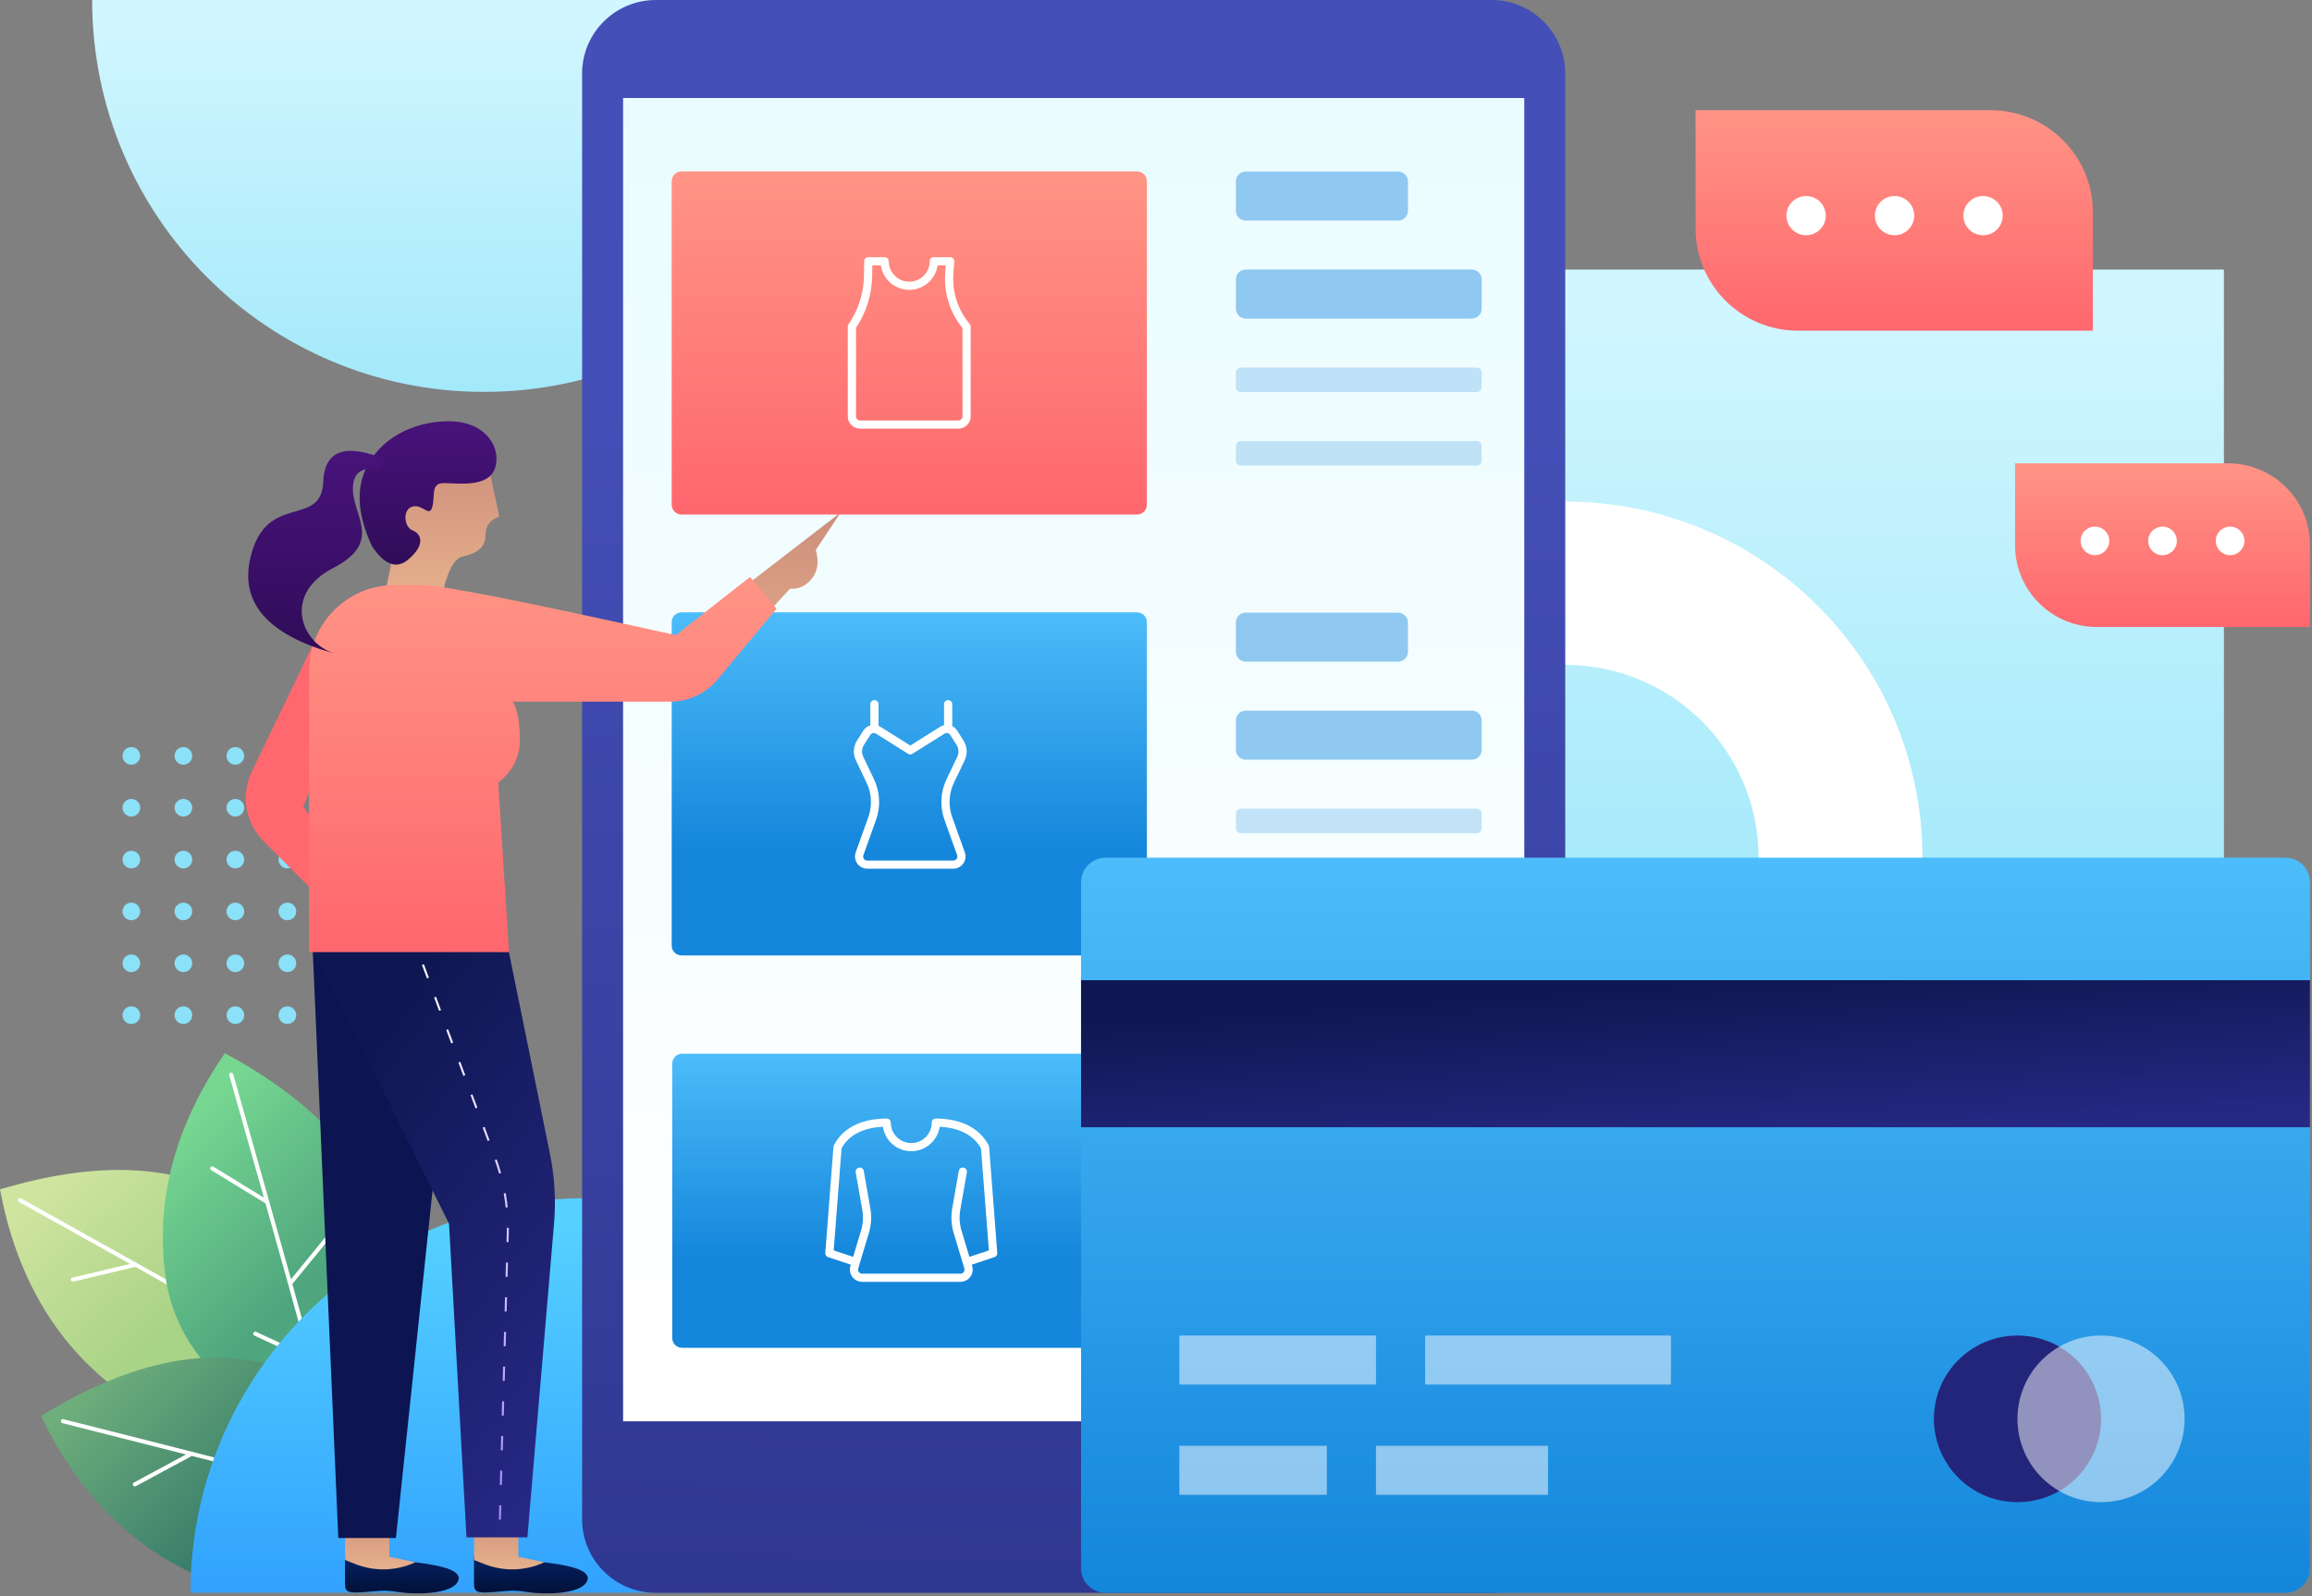 <svg width="210" height="145" viewBox="0 0 210 145" fill="none" xmlns="http://www.w3.org/2000/svg">
<rect x="0" y="0" width="210" height="145" fill="#808080" stroke="none"/>
<path d="M32.491 126.245C23.302 130.365 15.955 130.313 10.451 126.089C4.948 121.864 1.464 115.849 0 108.043C17.204 102.914 28.035 108.981 32.491 126.245Z" fill="url(#paint0_linear)"/>
<path d="M18.968 118.834C18.946 118.827 18.926 118.816 18.909 118.801C16.924 117.683 14.718 116.444 12.29 115.084L6.658 116.424C6.558 116.448 6.457 116.386 6.434 116.287C6.41 116.187 6.471 116.087 6.571 116.063L11.812 114.817C8.782 113.12 5.413 111.24 1.707 109.175C1.618 109.125 1.586 109.012 1.636 108.923C1.686 108.834 1.799 108.802 1.889 108.852C8.656 112.621 14.297 115.777 18.812 118.32L18.229 112.629C18.204 112.383 18.574 112.345 18.599 112.591L19.209 118.544C25.229 121.937 29.187 124.207 31.085 125.357C31.173 125.41 31.201 125.524 31.148 125.611C31.095 125.699 30.98 125.727 30.892 125.674C29.756 124.986 27.88 123.895 25.263 122.401C25.256 122.405 25.249 122.408 25.241 122.411L20.094 124.284C19.997 124.32 19.891 124.27 19.855 124.174C19.82 124.078 19.87 123.971 19.966 123.936L24.842 122.161C23.169 121.207 21.211 120.099 18.968 118.834Z" fill="white"/>
<path d="M30.483 131.451C21.063 127.887 15.905 122.672 15.01 115.805C14.114 108.939 15.918 102.229 20.42 95.678C36.223 104.178 39.578 116.103 30.483 131.451Z" fill="url(#paint1_linear)"/>
<path d="M26.554 116.643C28.404 123.285 29.592 127.682 30.119 129.832C30.144 129.932 30.083 130.032 29.983 130.056C29.883 130.081 29.782 130.02 29.758 129.92C29.443 128.633 28.89 126.539 28.099 123.638C28.091 123.636 28.084 123.633 28.077 123.63L23.108 121.326C23.015 121.283 22.974 121.173 23.018 121.08C23.061 120.987 23.172 120.947 23.265 120.99L27.971 123.172C27.465 121.318 26.867 119.154 26.178 116.679C26.168 116.659 26.161 116.636 26.159 116.613C25.549 114.424 24.868 111.993 24.116 109.32L19.183 106.297C19.095 106.243 19.068 106.129 19.122 106.042C19.175 105.955 19.29 105.927 19.378 105.981L23.968 108.794C23.028 105.458 21.98 101.754 20.824 97.682C20.796 97.584 20.853 97.481 20.952 97.453C21.051 97.425 21.154 97.483 21.182 97.581C23.293 105.016 25.043 111.224 26.432 116.205L30.057 111.77C30.214 111.578 30.502 111.813 30.346 112.004L26.554 116.643Z" fill="white"/>
<path d="M39.838 137.829C32.032 144.179 24.922 146.024 18.509 143.364C12.096 140.703 7.169 135.792 3.728 128.629C19.014 119.237 31.051 122.303 39.838 137.829Z" fill="url(#paint2_linear)"/>
<path d="M25.009 133.817C31.704 135.541 36.117 136.713 38.249 137.333C38.348 137.362 38.405 137.465 38.376 137.563C38.347 137.661 38.244 137.718 38.145 137.689C36.87 137.318 34.774 136.748 31.858 135.981C31.852 135.986 31.846 135.991 31.84 135.995L27.354 139.133C27.27 139.192 27.154 139.172 27.095 139.088C27.036 139.004 27.056 138.889 27.14 138.83L31.389 135.857C29.526 135.368 27.347 134.802 24.852 134.159C24.829 134.158 24.806 134.153 24.785 134.142C22.579 133.574 20.126 132.947 17.428 132.26L12.335 135.007C12.244 135.056 12.132 135.023 12.083 134.932C12.034 134.842 12.067 134.73 12.158 134.681L16.896 132.125C13.529 131.268 9.787 130.321 5.671 129.283C5.572 129.258 5.511 129.157 5.536 129.058C5.562 128.958 5.663 128.898 5.762 128.923C13.277 130.818 19.546 132.411 24.567 133.703L22.527 128.356C22.439 128.125 22.786 127.993 22.874 128.224L25.009 133.817Z" fill="white"/>
<path d="M140.609 24.487H202V83.702H140.609V24.487Z" fill="url(#paint3_linear)"/>
<path d="M8.37 0H79.555C79.555 19.662 63.62 35.601 43.963 35.601C24.305 35.601 8.37 19.662 8.37 0Z" fill="url(#paint4_linear)"/>
<path fill-rule="evenodd" clip-rule="evenodd" d="M11.932 69.467C12.376 69.467 12.735 69.108 12.735 68.666C12.735 68.223 12.376 67.865 11.932 67.865C11.488 67.865 11.128 68.223 11.128 68.666C11.128 69.108 11.488 69.467 11.932 69.467ZM12.735 73.376C12.735 73.819 12.376 74.178 11.932 74.178C11.488 74.178 11.128 73.819 11.128 73.376C11.128 72.934 11.488 72.575 11.932 72.575C12.376 72.575 12.735 72.934 12.735 73.376ZM11.932 78.888C12.376 78.888 12.735 78.529 12.735 78.087C12.735 77.644 12.376 77.285 11.932 77.285C11.488 77.285 11.128 77.644 11.128 78.087C11.128 78.529 11.488 78.888 11.932 78.888ZM12.735 82.797C12.735 83.24 12.376 83.599 11.932 83.599C11.488 83.599 11.128 83.24 11.128 82.797C11.128 82.355 11.488 81.996 11.932 81.996C12.376 81.996 12.735 82.355 12.735 82.797ZM11.932 88.309C12.376 88.309 12.735 87.95 12.735 87.508C12.735 87.065 12.376 86.706 11.932 86.706C11.488 86.706 11.128 87.065 11.128 87.508C11.128 87.95 11.488 88.309 11.932 88.309ZM11.932 93.019C12.376 93.019 12.735 92.661 12.735 92.218C12.735 91.775 12.376 91.417 11.932 91.417C11.488 91.417 11.128 91.775 11.128 92.218C11.128 92.661 11.488 93.019 11.932 93.019ZM17.459 92.218C17.459 92.661 17.099 93.019 16.656 93.019C16.212 93.019 15.852 92.661 15.852 92.218C15.852 91.775 16.212 91.417 16.656 91.417C17.099 91.417 17.459 91.775 17.459 92.218ZM16.656 88.309C17.099 88.309 17.459 87.95 17.459 87.508C17.459 87.065 17.099 86.706 16.656 86.706C16.212 86.706 15.852 87.065 15.852 87.508C15.852 87.95 16.212 88.309 16.656 88.309ZM17.459 82.797C17.459 83.24 17.099 83.599 16.656 83.599C16.212 83.599 15.852 83.24 15.852 82.797C15.852 82.355 16.212 81.996 16.656 81.996C17.099 81.996 17.459 82.355 17.459 82.797ZM16.656 78.888C17.099 78.888 17.459 78.529 17.459 78.087C17.459 77.644 17.099 77.285 16.656 77.285C16.212 77.285 15.852 77.644 15.852 78.087C15.852 78.529 16.212 78.888 16.656 78.888ZM17.459 73.376C17.459 73.819 17.099 74.178 16.656 74.178C16.212 74.178 15.852 73.819 15.852 73.376C15.852 72.934 16.212 72.575 16.656 72.575C17.099 72.575 17.459 72.934 17.459 73.376ZM16.656 69.467C17.099 69.467 17.459 69.108 17.459 68.666C17.459 68.223 17.099 67.865 16.656 67.865C16.212 67.865 15.852 68.223 15.852 68.666C15.852 69.108 16.212 69.467 16.656 69.467ZM22.183 92.218C22.183 92.661 21.823 93.019 21.38 93.019C20.936 93.019 20.576 92.661 20.576 92.218C20.576 91.775 20.936 91.417 21.38 91.417C21.823 91.417 22.183 91.775 22.183 92.218ZM21.38 88.309C21.823 88.309 22.183 87.95 22.183 87.508C22.183 87.065 21.823 86.706 21.38 86.706C20.936 86.706 20.576 87.065 20.576 87.508C20.576 87.95 20.936 88.309 21.38 88.309ZM22.183 82.797C22.183 83.24 21.823 83.599 21.38 83.599C20.936 83.599 20.576 83.24 20.576 82.797C20.576 82.355 20.936 81.996 21.38 81.996C21.823 81.996 22.183 82.355 22.183 82.797ZM21.38 78.888C21.823 78.888 22.183 78.529 22.183 78.087C22.183 77.644 21.823 77.285 21.38 77.285C20.936 77.285 20.576 77.644 20.576 78.087C20.576 78.529 20.936 78.888 21.38 78.888ZM22.183 73.376C22.183 73.819 21.823 74.178 21.38 74.178C20.936 74.178 20.576 73.819 20.576 73.376C20.576 72.934 20.936 72.575 21.38 72.575C21.823 72.575 22.183 72.934 22.183 73.376ZM21.38 69.467C21.823 69.467 22.183 69.108 22.183 68.666C22.183 68.223 21.823 67.865 21.38 67.865C20.936 67.865 20.576 68.223 20.576 68.666C20.576 69.108 20.936 69.467 21.38 69.467ZM26.907 92.218C26.907 92.661 26.547 93.019 26.103 93.019C25.66 93.019 25.3 92.661 25.3 92.218C25.3 91.775 25.66 91.417 26.103 91.417C26.547 91.417 26.907 91.775 26.907 92.218ZM26.103 88.309C26.547 88.309 26.907 87.95 26.907 87.508C26.907 87.065 26.547 86.706 26.103 86.706C25.66 86.706 25.3 87.065 25.3 87.508C25.3 87.95 25.66 88.309 26.103 88.309ZM26.907 82.797C26.907 83.24 26.547 83.599 26.103 83.599C25.66 83.599 25.3 83.24 25.3 82.797C25.3 82.355 25.66 81.996 26.103 81.996C26.547 81.996 26.907 82.355 26.907 82.797ZM26.103 78.888C26.547 78.888 26.907 78.529 26.907 78.087C26.907 77.644 26.547 77.285 26.103 77.285C25.66 77.285 25.3 77.644 25.3 78.087C25.3 78.529 25.66 78.888 26.103 78.888ZM26.907 73.376C26.907 73.819 26.547 74.178 26.103 74.178C25.66 74.178 25.3 73.819 25.3 73.376C25.3 72.934 25.66 72.575 26.103 72.575C26.547 72.575 26.907 72.934 26.907 73.376ZM26.103 69.467C26.547 69.467 26.907 69.108 26.907 68.666C26.907 68.223 26.547 67.865 26.103 67.865C25.66 67.865 25.3 68.223 25.3 68.666C25.3 69.108 25.66 69.467 26.103 69.467ZM31.631 92.218C31.631 92.661 31.271 93.019 30.827 93.019C30.383 93.019 30.024 92.661 30.024 92.218C30.024 91.775 30.383 91.417 30.827 91.417C31.271 91.417 31.631 91.775 31.631 92.218ZM30.827 88.309C31.271 88.309 31.631 87.95 31.631 87.508C31.631 87.065 31.271 86.706 30.827 86.706C30.383 86.706 30.024 87.065 30.024 87.508C30.024 87.95 30.383 88.309 30.827 88.309ZM31.631 82.797C31.631 83.24 31.271 83.599 30.827 83.599C30.383 83.599 30.024 83.24 30.024 82.797C30.024 82.355 30.383 81.996 30.827 81.996C31.271 81.996 31.631 82.355 31.631 82.797ZM30.827 78.888C31.271 78.888 31.631 78.529 31.631 78.087C31.631 77.644 31.271 77.285 30.827 77.285C30.383 77.285 30.024 77.644 30.024 78.087C30.024 78.529 30.383 78.888 30.827 78.888ZM31.631 73.376C31.631 73.819 31.271 74.178 30.827 74.178C30.383 74.178 30.024 73.819 30.024 73.376C30.024 72.934 30.383 72.575 30.827 72.575C31.271 72.575 31.631 72.934 31.631 73.376ZM30.827 69.467C31.271 69.467 31.631 69.108 31.631 68.666C31.631 68.223 31.271 67.865 30.827 67.865C30.383 67.865 30.024 68.223 30.024 68.666C30.024 69.108 30.383 69.467 30.827 69.467ZM36.355 92.218C36.355 92.661 35.995 93.019 35.551 93.019C35.107 93.019 34.747 92.661 34.747 92.218C34.747 91.775 35.107 91.417 35.551 91.417C35.995 91.417 36.355 91.775 36.355 92.218ZM35.551 88.309C35.995 88.309 36.355 87.95 36.355 87.508C36.355 87.065 35.995 86.706 35.551 86.706C35.107 86.706 34.747 87.065 34.747 87.508C34.747 87.95 35.107 88.309 35.551 88.309ZM36.355 82.797C36.355 83.24 35.995 83.599 35.551 83.599C35.107 83.599 34.747 83.24 34.747 82.797C34.747 82.355 35.107 81.996 35.551 81.996C35.995 81.996 36.355 82.355 36.355 82.797ZM35.551 78.888C35.995 78.888 36.355 78.529 36.355 78.087C36.355 77.644 35.995 77.285 35.551 77.285C35.107 77.285 34.747 77.644 34.747 78.087C34.747 78.529 35.107 78.888 35.551 78.888ZM36.355 73.376C36.355 73.819 35.995 74.178 35.551 74.178C35.107 74.178 34.747 73.819 34.747 73.376C34.747 72.934 35.107 72.575 35.551 72.575C35.995 72.575 36.355 72.934 36.355 73.376ZM35.551 69.467C35.995 69.467 36.355 69.108 36.355 68.666C36.355 68.223 35.995 67.865 35.551 67.865C35.107 67.865 34.747 68.223 34.747 68.666C34.747 69.108 35.107 69.467 35.551 69.467Z" fill="#8BE1F7"/>
<path d="M53.24 108.843C33.39 108.843 17.299 124.889 17.299 144.683H64.685L53.24 108.843Z" fill="url(#paint5_linear)"/>
<path d="M154.012 10.013H180.798C185.934 10.013 190.098 14.164 190.098 19.284V30.038H163.313C158.176 30.038 154.012 25.888 154.012 20.767V10.013Z" fill="url(#paint6_linear)"/>
<path fill-rule="evenodd" clip-rule="evenodd" d="M164.049 21.371C163.063 21.371 162.263 20.573 162.263 19.59C162.263 18.606 163.063 17.809 164.049 17.809C165.036 17.809 165.835 18.606 165.835 19.59C165.835 20.573 165.036 21.371 164.049 21.371ZM172.086 21.371C171.1 21.371 170.3 20.573 170.3 19.59C170.3 18.606 171.1 17.809 172.086 17.809C173.072 17.809 173.872 18.606 173.872 19.59C173.872 20.573 173.072 21.371 172.086 21.371ZM178.337 19.59C178.337 20.573 179.136 21.371 180.123 21.371C181.109 21.371 181.909 20.573 181.909 19.59C181.909 18.606 181.109 17.809 180.123 17.809C179.136 17.809 178.337 18.606 178.337 19.59Z" fill="white"/>
<path d="M183.029 42.091H202.378C206.487 42.091 209.818 45.411 209.818 49.508V56.957H190.47C186.36 56.957 183.029 53.637 183.029 49.54V42.091Z" fill="url(#paint7_linear)"/>
<path fill-rule="evenodd" clip-rule="evenodd" d="M109.728 77.914C109.728 95.779 124.253 110.263 142.172 110.263C160.09 110.263 174.615 95.779 174.615 77.914C174.615 60.048 160.09 45.565 142.172 45.565C124.253 45.565 109.728 60.048 109.728 77.914ZM159.734 77.914C159.734 87.588 151.871 95.429 142.172 95.429C132.472 95.429 124.609 87.588 124.609 77.914C124.609 68.24 132.472 60.398 142.172 60.398C151.871 60.398 159.734 68.24 159.734 77.914Z" fill="white"/>
<path fill-rule="evenodd" clip-rule="evenodd" d="M190.283 50.435C189.564 50.435 188.981 49.854 188.981 49.137C188.981 48.42 189.564 47.839 190.283 47.839C191.003 47.839 191.586 48.42 191.586 49.137C191.586 49.854 191.003 50.435 190.283 50.435ZM196.422 50.435C195.703 50.435 195.12 49.854 195.12 49.137C195.12 48.42 195.703 47.839 196.422 47.839C197.141 47.839 197.724 48.42 197.724 49.137C197.724 49.854 197.141 50.435 196.422 50.435ZM201.258 49.137C201.258 49.854 201.841 50.435 202.56 50.435C203.279 50.435 203.862 49.854 203.862 49.137C203.862 48.42 203.279 47.839 202.56 47.839C201.841 47.839 201.258 48.42 201.258 49.137Z" fill="white"/>
<path d="M59.571 0H135.475C139.174 0 142.172 2.989 142.172 6.675V138.022C142.172 141.708 139.174 144.697 135.475 144.697H59.571C55.873 144.697 52.874 141.708 52.874 138.022V6.675C52.874 2.989 55.873 0 59.571 0Z" fill="url(#paint8_linear)"/>
<path fill-rule="evenodd" clip-rule="evenodd" d="M56.595 129.114H138.451V8.904H56.595V129.114Z" fill="url(#paint9_linear)"/>
<path fill-rule="evenodd" clip-rule="evenodd" d="M127.884 16.473C127.884 15.981 127.484 15.583 126.991 15.583H113.15C112.657 15.583 112.257 15.981 112.257 16.473V19.145C112.257 19.637 112.657 20.035 113.15 20.035H126.991C127.484 20.035 127.884 19.637 127.884 19.145V16.473ZM134.581 25.377C134.581 24.886 134.182 24.487 133.689 24.487H113.15C112.657 24.487 112.257 24.886 112.257 25.377V28.049C112.257 28.541 112.657 28.939 113.15 28.939H133.689C134.182 28.939 134.581 28.541 134.581 28.049V25.377Z" fill="#8FC8F0"/>
<path d="M61.903 15.575H103.278C103.771 15.575 104.171 15.974 104.171 16.465V45.851C104.171 46.342 103.771 46.741 103.278 46.741H61.903C61.41 46.741 61.01 46.342 61.01 45.851V16.465C61.01 15.974 61.41 15.575 61.903 15.575Z" fill="url(#paint10_linear)"/>
<path fill-rule="evenodd" clip-rule="evenodd" d="M88.166 37.826V29.668C88.166 29.58 88.135 29.495 88.079 29.428C87.012 28.17 86.481 26.546 86.597 24.903L86.678 23.76C86.693 23.546 86.522 23.363 86.306 23.363H84.818C84.613 23.363 84.446 23.529 84.446 23.734C84.446 24.758 83.614 25.588 82.586 25.588C81.559 25.588 80.726 24.758 80.726 23.734C80.726 23.529 80.56 23.363 80.354 23.363H78.866C78.663 23.363 78.497 23.526 78.494 23.728L78.474 25.065C78.45 26.635 77.962 28.163 77.071 29.458C77.029 29.52 77.006 29.593 77.006 29.668V37.826C77.006 38.441 77.506 38.939 78.122 38.939H87.05C87.667 38.939 88.166 38.441 88.166 37.826ZM85.907 24.105L85.855 24.851C85.728 26.641 86.29 28.41 87.422 29.801V37.826C87.422 38.031 87.256 38.197 87.05 38.197H78.122C77.917 38.197 77.75 38.031 77.75 37.826V29.781C78.683 28.387 79.192 26.753 79.218 25.076L79.233 24.105H80.009C80.189 25.363 81.275 26.33 82.586 26.33C83.898 26.33 84.984 25.363 85.164 24.105H85.907Z" fill="white"/>
<path d="M61.903 55.627H103.278C103.771 55.627 104.171 56.025 104.171 56.517V85.902C104.171 86.394 103.771 86.792 103.278 86.792H61.903C61.41 86.792 61.01 86.394 61.01 85.902V56.517C61.01 56.025 61.41 55.627 61.903 55.627Z" fill="url(#paint11_linear)"/>
<path fill-rule="evenodd" clip-rule="evenodd" d="M86.935 66.362C86.822 66.186 86.668 66.051 86.493 65.964V63.971C86.493 63.766 86.326 63.6 86.121 63.6C85.915 63.6 85.749 63.766 85.749 63.971V65.873C85.627 65.9 85.509 65.948 85.398 66.018L82.679 67.724L79.961 66.018C79.908 65.984 79.853 65.956 79.796 65.932V63.971C79.796 63.766 79.63 63.6 79.424 63.6C79.219 63.6 79.052 63.766 79.052 63.971V65.891C78.802 65.965 78.575 66.125 78.424 66.362L77.845 67.271C77.502 67.81 77.461 68.487 77.736 69.063L78.711 71.103C79.179 72.082 79.236 73.207 78.87 74.229L77.723 77.43C77.68 77.55 77.658 77.677 77.658 77.805C77.658 78.419 78.157 78.917 78.774 78.917H86.585C86.713 78.917 86.84 78.895 86.96 78.852C87.541 78.646 87.843 78.009 87.636 77.43L86.489 74.229C86.123 73.207 86.18 72.082 86.648 71.103L87.623 69.063C87.898 68.487 87.857 67.81 87.514 67.271L86.935 66.362ZM86.886 67.669C87.091 67.992 87.116 68.398 86.951 68.744L85.976 70.784C85.423 71.942 85.355 73.271 85.788 74.479L86.935 77.68C87.004 77.873 86.904 78.085 86.71 78.154C86.67 78.168 86.628 78.175 86.585 78.175H78.774C78.568 78.175 78.402 78.009 78.402 77.805C78.402 77.762 78.409 77.72 78.424 77.68L79.571 74.479C80.003 73.271 79.936 71.942 79.383 70.784L78.408 68.744C78.243 68.398 78.267 67.992 78.473 67.669L79.052 66.76C79.162 66.588 79.391 66.536 79.564 66.645L82.481 68.476C82.602 68.552 82.757 68.552 82.878 68.476L85.794 66.645C85.968 66.536 86.197 66.588 86.307 66.76L86.886 67.669Z" fill="white"/>
<path d="M61.952 95.722H103.327C103.821 95.722 104.22 96.121 104.22 96.613V121.546C104.22 122.037 103.821 122.436 103.327 122.436H61.952C61.459 122.436 61.059 122.037 61.059 121.546V96.613C61.059 96.121 61.459 95.722 61.952 95.722Z" fill="url(#paint12_linear)"/>
<path fill-rule="evenodd" clip-rule="evenodd" d="M88.304 115.013L88.266 114.887L90.33 114.201C90.492 114.147 90.597 113.99 90.584 113.821L89.84 104.179C89.836 104.128 89.821 104.079 89.798 104.034C88.939 102.411 87.177 101.611 85.004 101.611C84.799 101.611 84.632 101.777 84.632 101.982C84.632 103.006 83.8 103.836 82.772 103.836C81.745 103.836 80.912 103.006 80.912 101.982C80.912 101.777 80.746 101.611 80.54 101.611C78.347 101.611 76.567 102.412 75.744 104.04C75.722 104.083 75.709 104.13 75.705 104.179L74.961 113.821C74.948 113.99 75.053 114.147 75.215 114.201L77.278 114.887L77.24 115.013C77.209 115.117 77.193 115.224 77.193 115.332C77.193 115.947 77.693 116.445 78.309 116.445H87.235C87.343 116.445 87.451 116.429 87.555 116.398C88.146 116.222 88.481 115.602 88.304 115.013ZM89.82 113.589L88.052 114.176L87.333 111.783C87.15 111.176 87.112 110.535 87.222 109.91L87.821 106.496C87.856 106.294 87.721 106.102 87.518 106.067C87.316 106.032 87.123 106.167 87.088 106.368L86.489 109.782C86.36 110.52 86.405 111.279 86.62 111.996L87.591 115.226C87.65 115.422 87.538 115.629 87.342 115.688C87.307 115.698 87.271 115.703 87.235 115.703H78.309C78.104 115.703 77.937 115.537 77.937 115.332C77.937 115.296 77.942 115.261 77.953 115.226L78.924 111.996C79.139 111.279 79.184 110.52 79.055 109.782L78.456 106.368C78.421 106.167 78.228 106.032 78.026 106.067C77.823 106.102 77.688 106.294 77.723 106.496L78.322 109.91C78.431 110.535 78.393 111.176 78.211 111.783L77.492 114.176L75.725 113.589L76.441 104.311C77.092 103.092 78.452 102.436 80.196 102.36C80.379 103.615 81.463 104.578 82.772 104.578C84.082 104.578 85.165 103.615 85.349 102.36C87.075 102.437 88.422 103.093 89.104 104.314L89.82 113.589Z" fill="white"/>
<path fill-rule="evenodd" clip-rule="evenodd" d="M127.884 56.543C127.884 56.051 127.484 55.653 126.991 55.653H113.15C112.657 55.653 112.257 56.051 112.257 56.543V59.215C112.257 59.706 112.657 60.105 113.15 60.105H126.991C127.484 60.105 127.884 59.706 127.884 59.215V56.543ZM134.581 65.447C134.581 64.956 134.182 64.557 133.689 64.557H113.15C112.657 64.557 112.257 64.956 112.257 65.447V68.119C112.257 68.611 112.657 69.009 113.15 69.009H133.689C134.182 69.009 134.581 68.611 134.581 68.119V65.447Z" fill="#8FC8F0"/>
<path opacity="0.5" fill-rule="evenodd" clip-rule="evenodd" d="M134.581 33.837C134.581 33.591 134.381 33.392 134.135 33.392H112.703C112.457 33.392 112.257 33.591 112.257 33.837V35.173C112.257 35.419 112.457 35.618 112.703 35.618H134.135C134.381 35.618 134.581 35.419 134.581 35.173V33.837ZM134.581 40.515C134.581 40.269 134.381 40.07 134.135 40.07H112.703C112.457 40.07 112.257 40.269 112.257 40.515V41.851C112.257 42.097 112.457 42.296 112.703 42.296H134.135C134.381 42.296 134.581 42.097 134.581 41.851V40.515Z" fill="#8FC8F0"/>
<path opacity="0.5" d="M134.135 73.461C134.381 73.461 134.581 73.661 134.581 73.906V75.243C134.581 75.488 134.381 75.688 134.135 75.688H112.703C112.457 75.688 112.257 75.488 112.257 75.243V73.906C112.257 73.661 112.457 73.461 112.703 73.461H134.135Z" fill="#8FC8F0"/>
<path d="M100.425 77.914H207.582C208.815 77.914 209.814 78.91 209.814 80.139V142.472C209.814 143.701 208.815 144.697 207.582 144.697H100.425C99.192 144.697 98.193 143.701 98.193 142.472V80.139C98.193 78.91 99.192 77.914 100.425 77.914Z" fill="url(#paint13_linear)"/>
<path d="M98.193 89.044H209.814V102.401H98.193V89.044Z" fill="url(#paint14_linear)"/>
<path opacity="0.5" fill-rule="evenodd" clip-rule="evenodd" d="M124.982 121.323H107.122V125.775H124.982V121.323ZM120.517 131.34H107.122V135.792H120.517V131.34ZM129.447 121.323H151.771V125.775H129.447V121.323ZM140.609 131.34H124.982V135.792H140.609V131.34Z" fill="white"/>
<path d="M183.248 136.46C187.44 136.46 190.838 133.072 190.838 128.892C190.838 124.711 187.44 121.323 183.248 121.323C179.056 121.323 175.658 124.711 175.658 128.892C175.658 133.072 179.056 136.46 183.248 136.46Z" fill="#23257B"/>
<path opacity="0.5" d="M190.838 136.46C195.03 136.46 198.429 133.072 198.429 128.892C198.429 124.711 195.03 121.323 190.838 121.323C186.646 121.323 183.248 124.711 183.248 128.892C183.248 133.072 186.646 136.46 190.838 136.46Z" fill="white"/>
<path d="M35.001 53.561L32.123 62.307L27.539 73.276L29.723 76.149L28.353 80.831L23.948 76.424C22.278 74.753 21.847 72.213 22.872 70.088L29.087 57.199L35.001 53.561Z" fill="#FF686E"/>
<path d="M46.485 142.146C47.459 141.858 48.581 141.8 49.851 141.972C51.757 142.229 53.936 142.671 53.261 143.747C52.585 144.823 49.486 144.868 47.951 144.633C46.416 144.399 46.237 144.534 44.773 144.633C43.309 144.733 43.052 144.641 43.052 143.813C43.052 142.984 43.052 141.958 43.052 141.501C43.052 141.044 43.12 140.646 44.188 141.034C44.9 141.292 45.665 141.663 46.485 142.146Z" fill="url(#paint15_linear)"/>
<path d="M43.059 137.281H47.081V141.416L49.441 141.923C47.734 142.716 45.776 142.777 44.023 142.093L43.059 141.717V137.281Z" fill="url(#paint16_linear)"/>
<path d="M34.766 142.146C35.74 141.858 36.862 141.8 38.133 141.972C40.038 142.229 42.218 142.671 41.542 143.747C40.867 144.823 37.768 144.868 36.233 144.633C34.697 144.399 34.518 144.534 33.055 144.633C31.591 144.733 31.334 144.641 31.334 143.813C31.334 142.984 31.334 141.958 31.334 141.501C31.334 141.044 31.402 140.646 32.47 141.034C33.181 141.292 33.947 141.663 34.766 142.146Z" fill="url(#paint17_linear)"/>
<path d="M31.34 137.281H35.363V141.416L37.722 141.923C36.016 142.716 34.058 142.777 32.305 142.093L31.34 141.717V137.281Z" fill="url(#paint18_linear)"/>
<path d="M35.962 139.717H30.729L28.395 86.097L41.574 86.422L35.962 139.717Z" fill="#0C1452"/>
<path d="M47.904 139.656H42.371L40.785 111.166L28.382 86.165L46.217 86.457L49.958 104.842C50.379 106.914 50.503 109.035 50.324 111.141L47.904 139.656Z" fill="url(#paint19_linear)"/>
<path d="M40.036 54.559L35.079 53.38L35.522 51.304C34.273 49.117 34.273 46.387 35.522 43.113C36.771 39.84 39.76 39.767 44.489 42.894L45.351 46.931C44.519 47.218 44.102 47.776 44.102 48.605C44.102 49.85 43.133 50.31 41.972 50.572C41.198 50.747 40.553 52.076 40.036 54.559Z" fill="url(#paint20_linear)"/>
<path d="M48.868 57.149L61.659 57.888L76.367 46.544L74.104 49.954C74.397 51.028 74.274 51.899 73.736 52.567C73.198 53.235 72.536 53.54 71.751 53.481L64.134 61.846C63.413 62.638 62.385 63.081 61.312 63.061L49.57 62.848L48.868 57.149Z" fill="url(#paint21_linear)"/>
<path d="M38.334 53.14C40.017 53.14 47.702 54.659 61.387 57.696L68.131 52.41L70.533 55.299L65.171 61.731C64.111 63.003 62.538 63.738 60.88 63.738H46.582C47.005 64.47 47.216 65.624 47.216 67.2C47.216 68.775 46.563 70.071 45.257 71.087L46.229 86.491H28.073V60.928C28.073 56.627 31.57 53.14 35.885 53.14C36.702 53.14 37.518 53.14 38.334 53.14Z" fill="url(#paint22_linear)"/>
<path fill-rule="evenodd" clip-rule="evenodd" d="M38.327 87.658L38.502 87.593L38.956 88.81L38.781 88.874L38.327 87.658ZM39.43 90.612L39.604 90.548L40.058 91.764L39.884 91.829L39.43 90.612ZM40.706 93.502L40.532 93.567L40.986 94.783L41.16 94.719L40.706 93.502ZM41.635 96.521L41.809 96.457L42.263 97.673L42.089 97.738L41.635 96.521ZM42.911 99.411L42.737 99.476L43.191 100.692L43.365 100.627L42.911 99.411ZM43.839 102.43L44.014 102.365L44.468 103.582L44.293 103.647L43.839 102.43ZM45.115 105.321L44.941 105.384C45.087 105.789 45.219 106.2 45.336 106.614L45.515 106.563C45.397 106.145 45.263 105.731 45.115 105.321ZM45.75 108.415L45.934 108.383C46.01 108.811 46.071 109.242 46.116 109.674L45.931 109.694C45.886 109.266 45.826 108.839 45.75 108.415ZM46.219 111.538L46.033 111.539C46.035 111.738 46.032 111.937 46.027 112.136L46.007 112.836L46.193 112.841L46.213 112.141C46.218 111.94 46.221 111.739 46.219 111.538ZM45.956 114.69L46.142 114.695L46.106 115.992L45.92 115.987L45.956 114.69ZM46.055 117.846L45.869 117.841L45.834 119.138L46.019 119.143L46.055 117.846ZM45.782 120.992L45.968 120.997L45.932 122.294L45.746 122.289L45.782 120.992ZM45.881 124.148L45.695 124.143L45.66 125.44L45.845 125.445L45.881 124.148ZM45.608 127.294L45.794 127.299L45.758 128.596L45.572 128.591L45.608 127.294ZM45.707 130.45L45.521 130.445L45.486 131.742L45.672 131.747L45.707 130.45ZM45.434 133.596L45.62 133.601L45.584 134.898L45.399 134.893L45.434 133.596ZM45.533 136.752L45.347 136.747L45.312 138.044L45.498 138.049L45.533 136.752Z" fill="url(#paint23_linear)"/>
<path d="M33.786 49.613C34.917 51.321 36.016 51.724 37.083 50.825C38.684 49.475 38.26 48.484 37.474 48.183C36.689 47.881 36.528 46.262 37.474 46.016C38.42 45.769 39.003 47.065 39.272 46.016C39.541 44.966 39.099 43.886 40.326 43.886C41.554 43.886 44.414 44.348 44.981 42.47C45.547 40.592 44.057 38.268 40.766 38.268C37.474 38.268 34.39 39.885 33.157 42.745C32.335 44.651 32.544 46.941 33.786 49.613Z" fill="url(#paint24_linear)"/>
<path d="M34.332 42.643C32.729 42.384 31.972 43.049 32.062 44.638C32.197 47.021 34.704 49.305 30.233 51.616C25.762 53.926 27.219 58.327 30.325 59.352C24.329 57.66 21.799 54.778 22.735 50.705C24.139 44.596 29.183 48.052 29.358 43.77C29.475 40.915 31.35 40.234 34.984 41.728L34.332 42.643Z" fill="url(#paint25_linear)"/>
<defs>
<linearGradient id="paint0_linear" x1="-3.265" y1="114.85" x2="8.193" y2="127.223" gradientUnits="userSpaceOnUse">
<stop stop-color="#CFE49F"/>
<stop offset="1" stop-color="#A9D386"/>
</linearGradient>
<linearGradient id="paint1_linear" x1="16.357" y1="102.561" x2="29.027" y2="115.207" gradientUnits="userSpaceOnUse">
<stop stop-color="#77D791"/>
<stop offset="1" stop-color="#4FA67E"/>
</linearGradient>
<linearGradient id="paint2_linear" x1="-4.635" y1="138.638" x2="18.523" y2="161.746" gradientUnits="userSpaceOnUse">
<stop stop-color="#6EAE7C"/>
<stop offset="1" stop-color="#0F575D"/>
</linearGradient>
<linearGradient id="paint3_linear" x1="127.166" y1="28.789" x2="127.166" y2="113.935" gradientUnits="userSpaceOnUse">
<stop stop-color="#D0F6FF"/>
<stop offset="1" stop-color="#8BE2F7"/>
</linearGradient>
<linearGradient id="paint4_linear" x1="-7.217" y1="2.586" x2="-7.217" y2="53.778" gradientUnits="userSpaceOnUse">
<stop stop-color="#D0F6FF"/>
<stop offset="1" stop-color="#8BE2F7"/>
</linearGradient>
<linearGradient id="paint5_linear" x1="19.02" y1="111.446" x2="19.02" y2="144.683" gradientUnits="userSpaceOnUse">
<stop stop-color="#55D0FF"/>
<stop offset="1" stop-color="#32A2FE"/>
</linearGradient>
<linearGradient id="paint6_linear" x1="154.012" y1="10.013" x2="154.012" y2="30.038" gradientUnits="userSpaceOnUse">
<stop stop-color="#FF9485"/>
<stop offset="1" stop-color="#FF676E"/>
</linearGradient>
<linearGradient id="paint7_linear" x1="183.029" y1="42.091" x2="183.029" y2="56.957" gradientUnits="userSpaceOnUse">
<stop stop-color="#FF9485"/>
<stop offset="1" stop-color="#FF676E"/>
</linearGradient>
<linearGradient id="paint8_linear" x1="136.864" y1="165.653" x2="139.056" y2="38.179" gradientUnits="userSpaceOnUse">
<stop stop-color="#2B3389"/>
<stop offset="1" stop-color="#444FB7"/>
</linearGradient>
<linearGradient id="paint9_linear" x1="59.931" y1="8.904" x2="59.931" y2="119.315" gradientUnits="userSpaceOnUse">
<stop stop-color="#EAFCFF"/>
<stop offset="1" stop-color="white"/>
</linearGradient>
<linearGradient id="paint10_linear" x1="61.01" y1="15.575" x2="61.01" y2="46.741" gradientUnits="userSpaceOnUse">
<stop stop-color="#FF9485"/>
<stop offset="1" stop-color="#FF676E"/>
</linearGradient>
<linearGradient id="paint11_linear" x1="67.566" y1="55.627" x2="67.566" y2="77.324" gradientUnits="userSpaceOnUse">
<stop stop-color="#4DBCFA"/>
<stop offset="1" stop-color="#1486DB"/>
</linearGradient>
<linearGradient id="paint12_linear" x1="67.616" y1="95.722" x2="67.616" y2="114.32" gradientUnits="userSpaceOnUse">
<stop stop-color="#4DBCFA"/>
<stop offset="1" stop-color="#1486DB"/>
</linearGradient>
<linearGradient id="paint13_linear" x1="98.193" y1="77.914" x2="98.193" y2="144.697" gradientUnits="userSpaceOnUse">
<stop stop-color="#4DBCFA"/>
<stop offset="1" stop-color="#1486DB"/>
</linearGradient>
<linearGradient id="paint14_linear" x1="104.127" y1="92.383" x2="105.171" y2="107.986" gradientUnits="userSpaceOnUse">
<stop stop-color="#0F1752"/>
<stop offset="1" stop-color="#272884"/>
</linearGradient>
<linearGradient id="paint15_linear" x1="43.052" y1="140.877" x2="43.052" y2="144.749" gradientUnits="userSpaceOnUse">
<stop stop-color="#052569"/>
<stop offset="1" stop-color="#021038"/>
</linearGradient>
<linearGradient id="paint16_linear" x1="43.059" y1="137.281" x2="43.059" y2="142.565" gradientUnits="userSpaceOnUse">
<stop stop-color="#CD8E7C"/>
<stop offset="1" stop-color="#E6B18C"/>
</linearGradient>
<linearGradient id="paint17_linear" x1="31.334" y1="140.877" x2="31.334" y2="144.749" gradientUnits="userSpaceOnUse">
<stop stop-color="#052569"/>
<stop offset="1" stop-color="#021038"/>
</linearGradient>
<linearGradient id="paint18_linear" x1="31.34" y1="137.281" x2="31.34" y2="142.565" gradientUnits="userSpaceOnUse">
<stop stop-color="#CD8E7C"/>
<stop offset="1" stop-color="#E6B18C"/>
</linearGradient>
<linearGradient id="paint19_linear" x1="29.553" y1="99.537" x2="59.516" y2="121.584" gradientUnits="userSpaceOnUse">
<stop stop-color="#0F1752"/>
<stop offset="1" stop-color="#272884"/>
</linearGradient>
<linearGradient id="paint20_linear" x1="34.585" y1="40.602" x2="34.585" y2="54.559" gradientUnits="userSpaceOnUse">
<stop stop-color="#CD8E7C"/>
<stop offset="1" stop-color="#E6B18C"/>
</linearGradient>
<linearGradient id="paint21_linear" x1="48.868" y1="46.544" x2="48.868" y2="63.062" gradientUnits="userSpaceOnUse">
<stop stop-color="#CD8E7C"/>
<stop offset="1" stop-color="#E6B18C"/>
</linearGradient>
<linearGradient id="paint22_linear" x1="28.073" y1="52.41" x2="28.073" y2="86.491" gradientUnits="userSpaceOnUse">
<stop stop-color="#FF9485"/>
<stop offset="1" stop-color="#FF676E"/>
</linearGradient>
<linearGradient id="paint23_linear" x1="38.327" y1="87.593" x2="38.327" y2="138.049" gradientUnits="userSpaceOnUse">
<stop stop-color="white"/>
<stop offset="1" stop-color="#A587FF"/>
</linearGradient>
<linearGradient id="paint24_linear" x1="32.666" y1="38.268" x2="32.666" y2="51.29" gradientUnits="userSpaceOnUse">
<stop stop-color="#48137B"/>
<stop offset="1" stop-color="#300C59"/>
</linearGradient>
<linearGradient id="paint25_linear" x1="22.546" y1="40.959" x2="22.546" y2="59.352" gradientUnits="userSpaceOnUse">
<stop stop-color="#48137B"/>
<stop offset="1" stop-color="#300C59"/>
</linearGradient>
</defs>
</svg>
